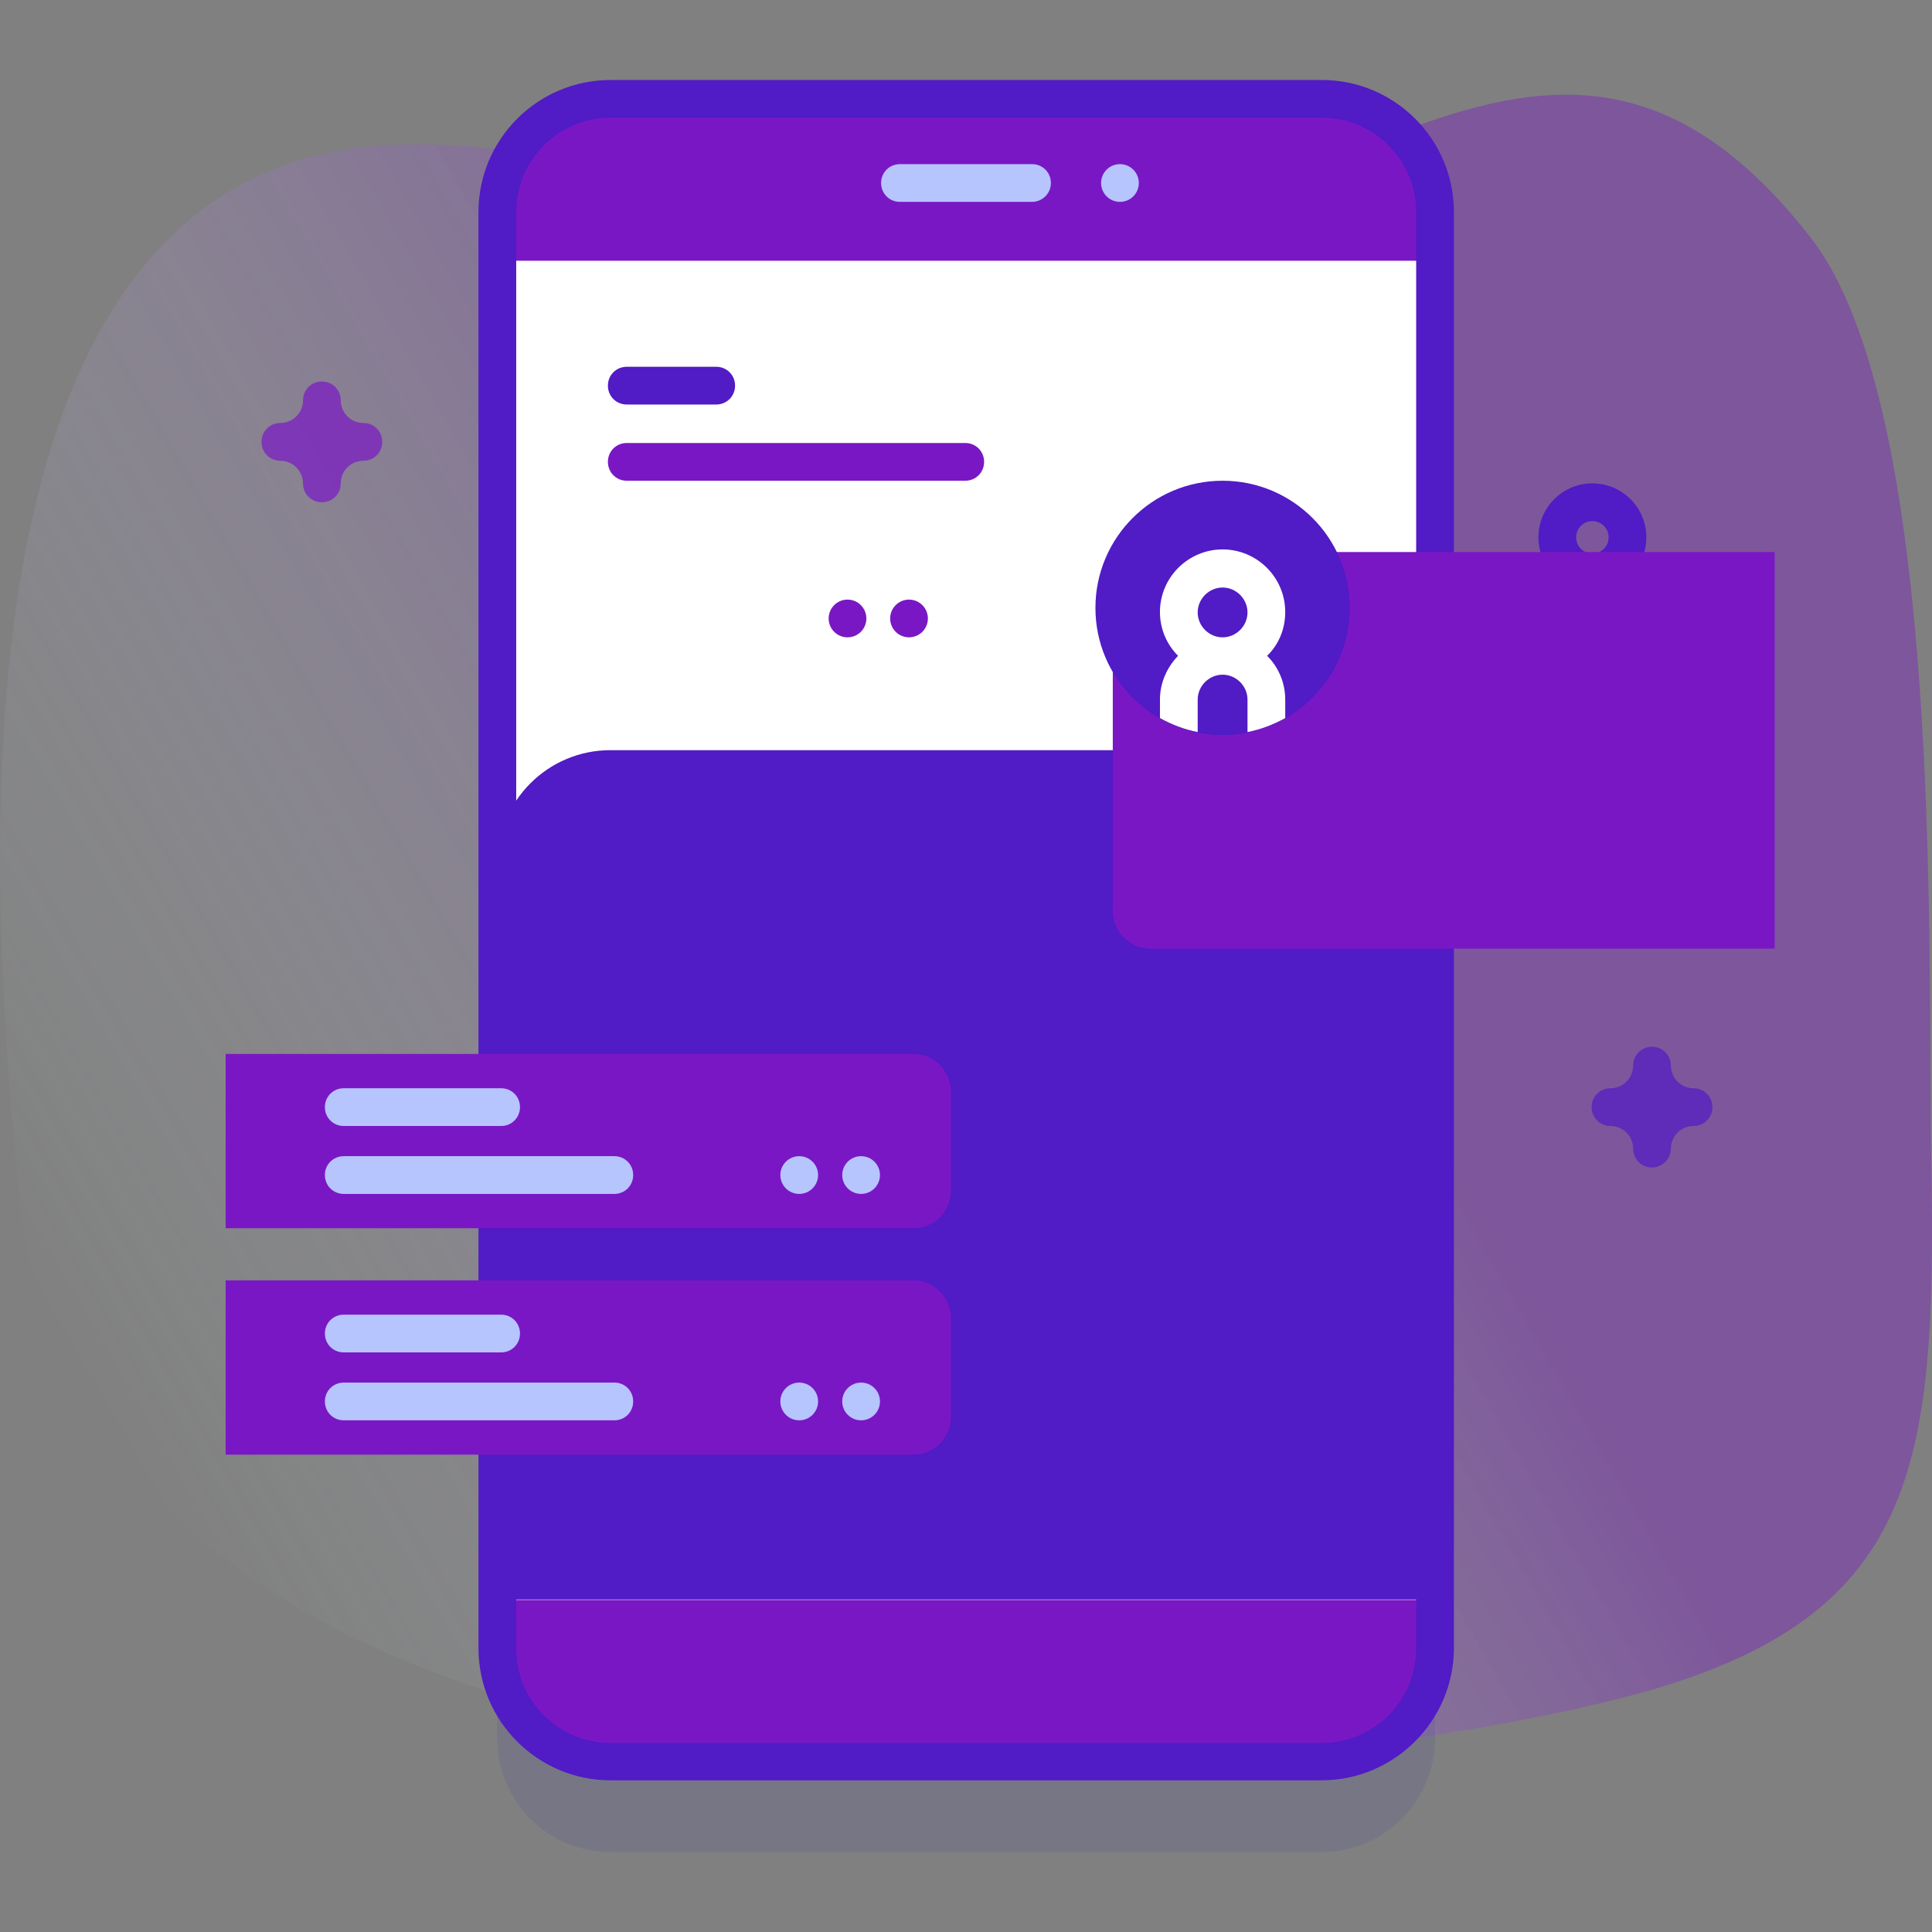 <svg version="1.1" id="Capa_1" xmlns="http://www.w3.org/2000/svg" x="0" y="0" viewBox="0 0 512 512" xml:space="preserve"><rect x="0" y="0" width="512" height="512" fill="#808080" stroke="none"/><style>.st3{fill:#7a17c5}.st4{fill:#fff}.st5{fill:#511bc5}.st6{fill:#b7c5ff}</style><g opacity=".4"><linearGradient id="SVGID_1_" gradientUnits="userSpaceOnUse" x1="27.58" y1="134.071" x2="504.533" y2="409.44" gradientTransform="matrix(1 0 0 -1 0 514)"><stop offset="0" stop-color="#dcfdee" stop-opacity="0"/><stop offset=".629" stop-color="#7a17c5"/></linearGradient><path d="M4.9 314.8C22.3 487.6 297.3 481.9 425.7 451c82.5-19.8 87.6-59.5 86.1-144-1-54.5 3.4-198.7-32-244.1-54.4-69.7-103.2-26-170.7-3.2-86.4 29.2-120.1-23-202.4-21.4C-14 40.6-4.1 225.5 4.9 314.8z" fill="url(#SVGID_1_)"/></g><path d="M350.2 490.8H161.8c-16.6 0-30-13.4-30-30V80.2c0-16.6 13.4-30 30-30h188.5c16.6 0 30 13.4 30 30v380.7c-.1 16.5-13.5 29.9-30.1 29.9z" opacity=".1" fill="#2626bc"/><path class="st3" d="M350.2 466.8H161.8c-16.6 0-30-13.4-30-30V56.2c0-16.6 13.4-30 30-30h188.5c16.6 0 30 13.4 30 30v380.7c-.1 16.5-13.5 29.9-30.1 29.9z"/><path class="st4" d="M131.8 69.1h248.5V424H131.8V69.1z"/><path class="st5" d="M380.2 228.8v195.1H131.8V228.8c0-16.6 13.4-30 30-30h188.5c16.5 0 29.9 13.5 29.9 30z"/><path class="st5" d="M350.2 471.8H161.8c-19.3 0-35-15.7-35-35V56.2c0-19.3 15.7-35 35-35h188.5c19.3 0 35 15.7 35 35v380.7c-.1 19.2-15.8 34.9-35.1 34.9zM161.8 31.2c-13.8 0-25 11.2-25 25v380.7c0 13.8 11.2 25 25 25h188.5c13.8 0 25-11.2 25-25V56.2c0-13.8-11.2-25-25-25H161.8z"/><path class="st6" d="M273.5 53.5h-35c-2.8 0-5-2.2-5-5s2.2-5 5-5h35c2.8 0 5 2.2 5 5s-2.3 5-5 5z"/><circle class="st6" cx="296.8" cy="48.5" r="5"/><path class="st5" d="M189.8 97.2h-23.7c-2.8 0-5 2.2-5 5s2.2 5 5 5h23.7c2.8 0 5-2.2 5-5s-2.2-5-5-5zm90.8 123.4H178.9c-2.8 0-5 2.2-5 5s2.2 5 5 5h101.7c2.8 0 5-2.2 5-5s-2.2-5-5-5z"/><path class="st3" d="M255.8 117.4h-89.7c-2.8 0-5 2.2-5 5s2.2 5 5 5h89.7c2.8 0 5-2.2 5-5s-2.2-5-5-5z"/><circle class="st3" cx="240.9" cy="163.9" r="5"/><circle class="st3" cx="224.6" cy="163.9" r="5"/><path class="st5" d="M422 156.7c-7.9 0-14.3-6.4-14.3-14.3s6.4-14.3 14.3-14.3 14.3 6.4 14.3 14.3-6.4 14.3-14.3 14.3zm0-18.6c-2.4 0-4.3 1.9-4.3 4.3s1.9 4.3 4.3 4.3 4.3-1.9 4.3-4.3-1.9-4.3-4.3-4.3z"/><path d="M85.3 133.1c-2.8 0-5-2.2-5-5 0-3.3-2.7-6-6-6-2.8 0-5-2.2-5-5s2.2-5 5-5c3.3 0 6-2.7 6-6 0-2.8 2.2-5 5-5s5 2.2 5 5c0 3.3 2.7 6 6 6 2.8 0 5 2.2 5 5s-2.2 5-5 5c-3.3 0-6 2.7-6 6 0 2.8-2.2 5-5 5z" opacity=".7" fill="#7a17c5"/><path d="M437.8 309.4c-2.8 0-5-2.2-5-5 0-3.3-2.7-6-6-6-2.8 0-5-2.2-5-5s2.2-5 5-5c3.3 0 6-2.7 6-6 0-2.8 2.2-5 5-5s5 2.2 5 5c0 3.3 2.7 6 6 6 2.8 0 5 2.2 5 5s-2.2 5-5 5c-3.3 0-6 2.7-6 6 0 2.7-2.3 5-5 5z" opacity=".7" fill="#511bc5"/><path class="st3" d="M470.2 251.4H304.9c-5.5 0-10-4.5-10-10v-85.1c0-5.5 4.5-10 10-10h165.4v105.1z"/><circle class="st5" cx="324" cy="161.1" r="33.7"/><path class="st4" d="M340.6 162.2c0-9.2-7.5-16.6-16.6-16.6s-16.6 7.4-16.6 16.6c0 4.5 1.8 8.6 4.8 11.6-2.9 3-4.8 7.1-4.8 11.6v4.9c3.1 1.7 6.4 3 10 3.7v-8.6c0-3.6 3-6.6 6.6-6.6 3.6 0 6.6 3 6.6 6.6v8.6c3.6-.7 6.9-2 10-3.7v-4.9c0-4.5-1.8-8.6-4.8-11.6 3-2.9 4.8-7 4.8-11.6zm-16.6 6.7c-3.6 0-6.6-3-6.6-6.6 0-3.6 3-6.6 6.6-6.6 3.6 0 6.6 3 6.6 6.6 0 3.6-3 6.6-6.6 6.6z"/><path class="st3" d="M242 325.5H59.8v-46.2H242c5.5 0 10 4.5 10 10v26.2c0 5.6-4.5 10-10 10z"/><path class="st6" d="M132.8 288.4H91.1c-2.8 0-5 2.2-5 5s2.2 5 5 5h41.7c2.8 0 5-2.2 5-5s-2.2-5-5-5zm30 18H91.1c-2.8 0-5 2.2-5 5s2.2 5 5 5h71.7c2.8 0 5-2.2 5-5s-2.2-5-5-5z"/><path class="st3" d="M242 385.5H59.8v-46.2H242c5.5 0 10 4.5 10 10v26.2c0 5.6-4.5 10-10 10z"/><path class="st6" d="M132.8 348.4H91.1c-2.8 0-5 2.2-5 5s2.2 5 5 5h41.7c2.8 0 5-2.2 5-5s-2.2-5-5-5zm30 18H91.1c-2.8 0-5 2.2-5 5s2.2 5 5 5h71.7c2.8 0 5-2.2 5-5s-2.2-5-5-5z"/><circle class="st6" cx="228.2" cy="311.4" r="5"/><circle class="st6" cx="211.8" cy="311.4" r="5"/><circle class="st6" cx="228.2" cy="371.4" r="5"/><circle class="st6" cx="211.8" cy="371.4" r="5"/></svg>